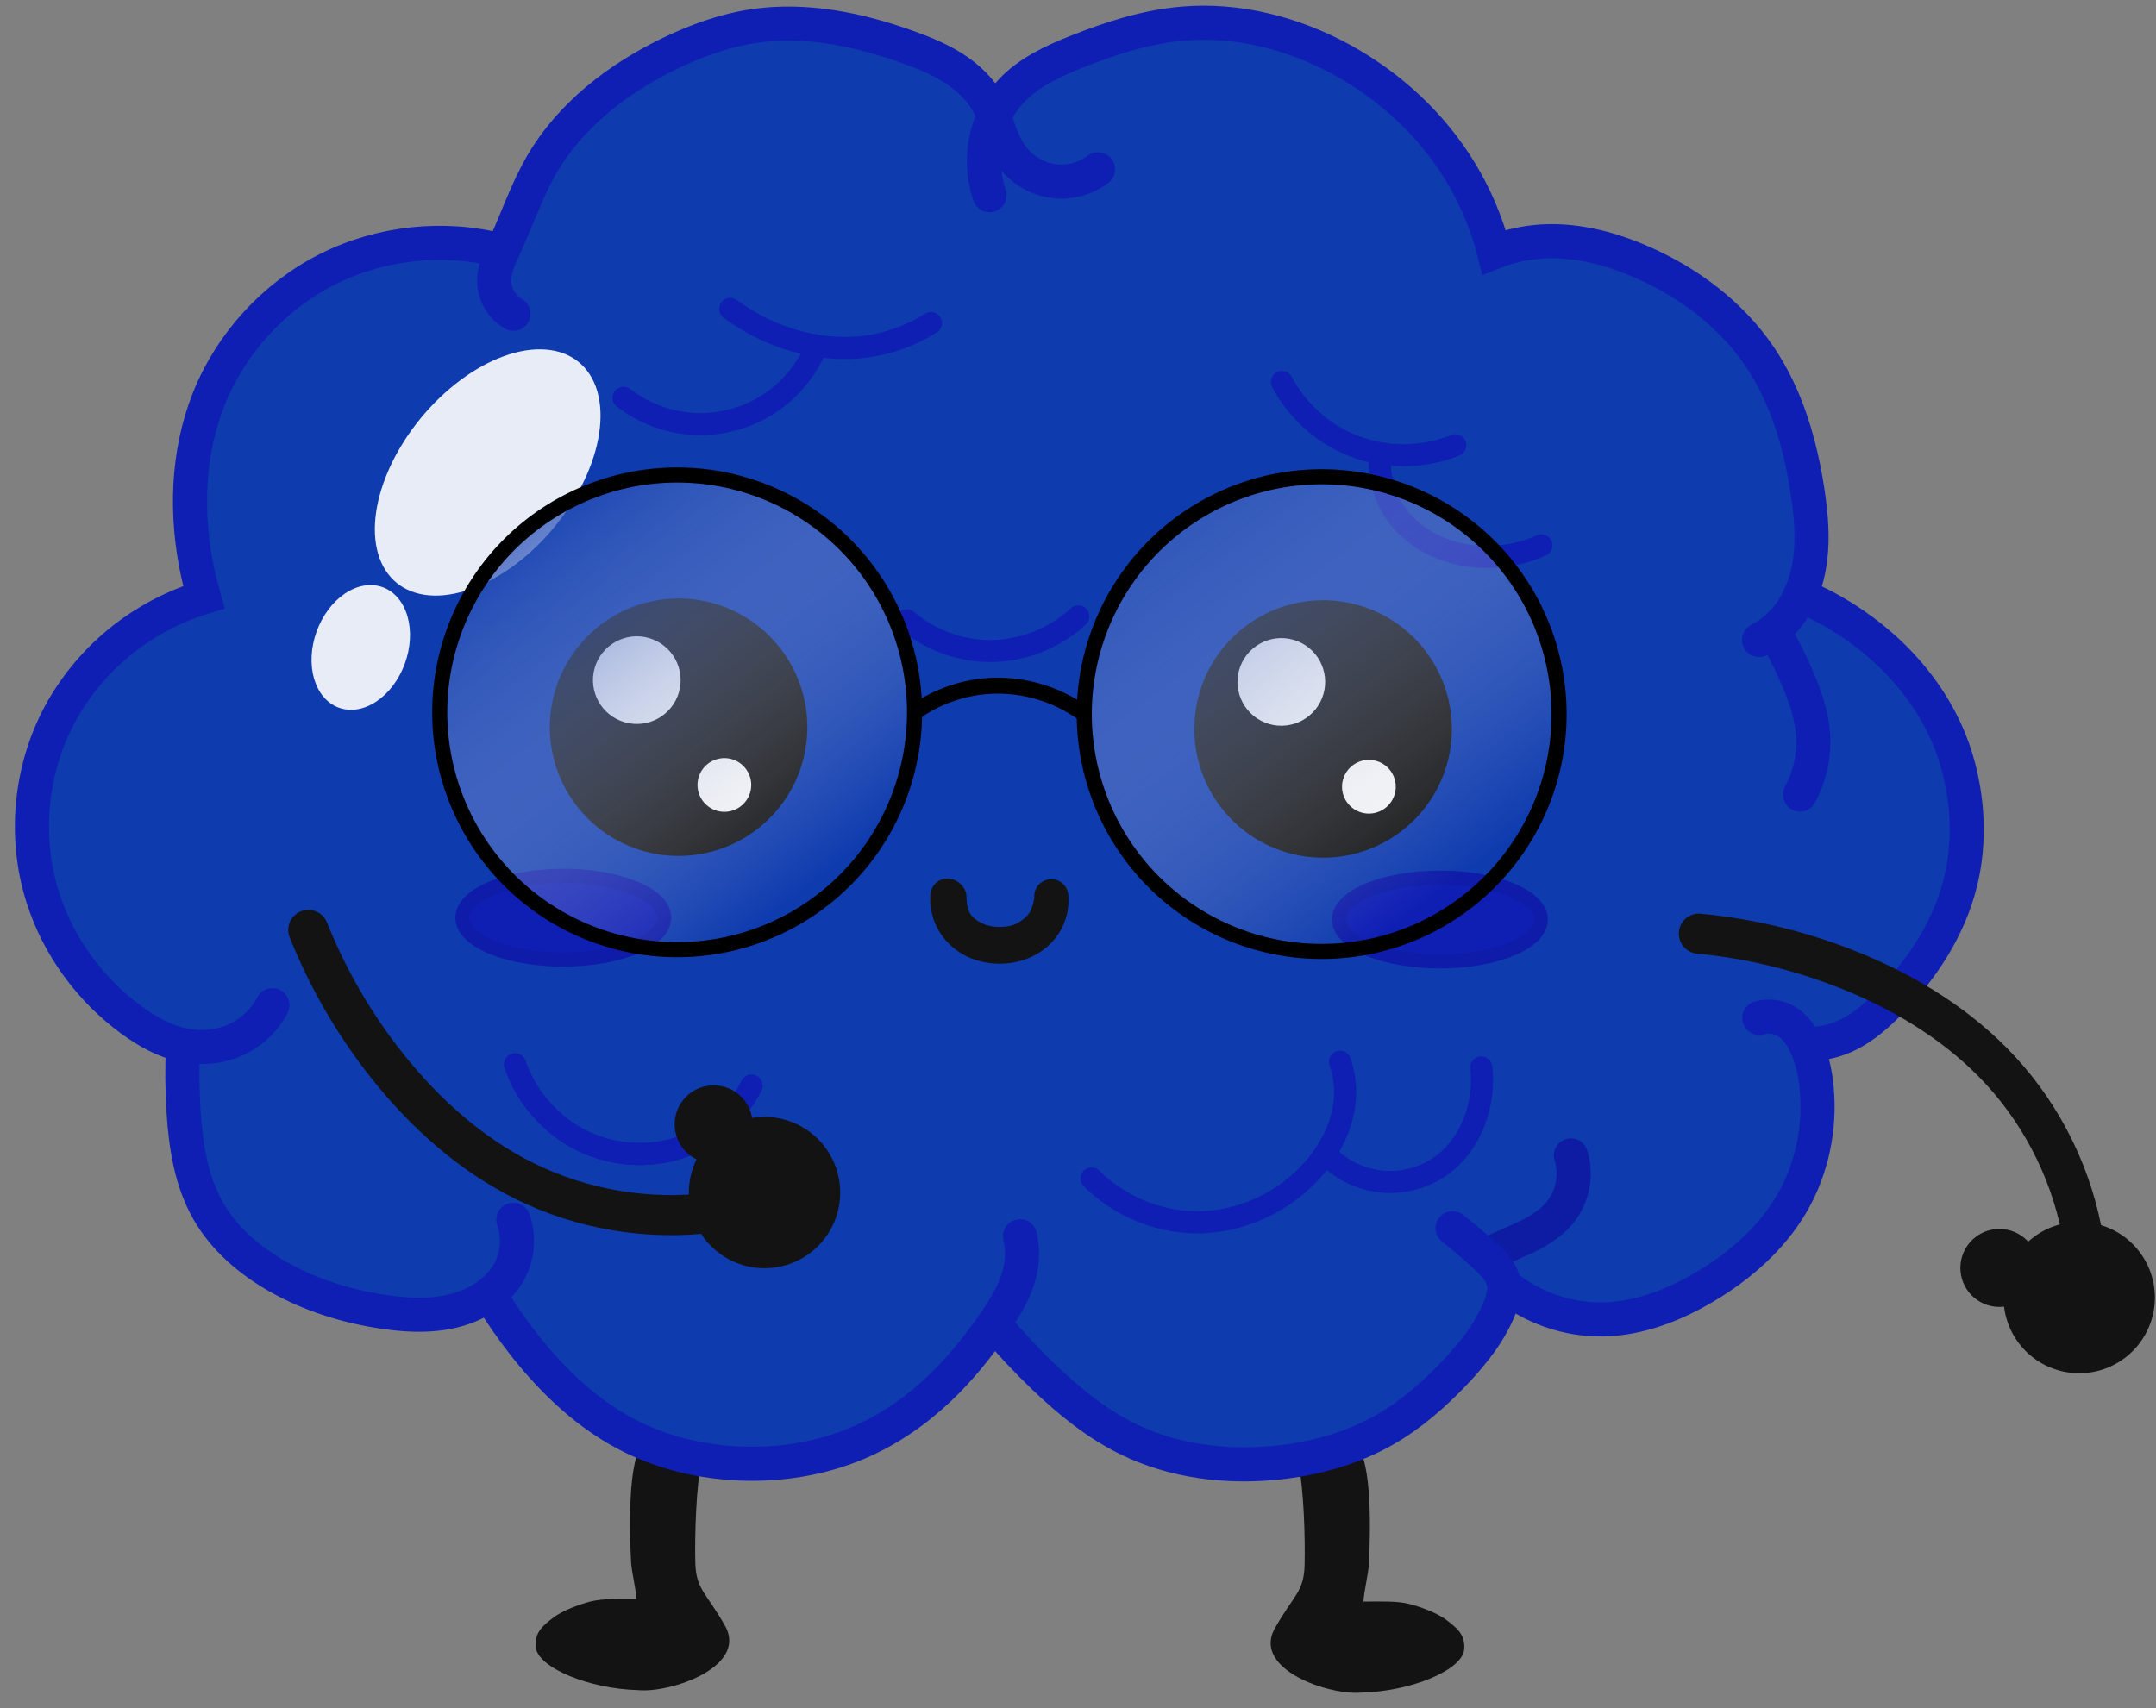 <svg width="135" height="107" viewBox="0 0 135 107" fill="none" xmlns="http://www.w3.org/2000/svg">
<rect x="0" y="0" width="135" height="107" fill="#808080" stroke="none"/>
<path d="M41.855 92.841C41.635 94.512 41.529 96.198 41.533 97.884C41.537 99.232 41.613 100.579 41.756 101.919C40.726 101.819 39.702 101.656 38.691 101.432C38.163 101.314 37.615 101.18 37.089 101.305C36.825 101.367 36.575 101.497 36.395 101.698C36.213 101.9 36.111 102.177 36.149 102.445C36.187 102.65 36.285 102.839 36.425 102.994C36.565 103.148 36.735 103.271 36.908 103.385C37.762 103.944 38.766 104.322 39.786 104.271C40.258 104.249 40.733 104.128 41.133 103.875C41.533 103.621 41.852 103.224 41.96 102.763C41.998 102.61 42.009 102.451 41.998 102.294" fill="#131313"/>
<path d="M40.336 90.351C39.279 91.214 39.414 96.01 39.519 97.89C39.557 98.442 39.829 99.602 39.852 100.154C38.709 100.146 37.747 100.115 37.018 100.294C36.425 100.439 35.25 100.838 34.628 101.327C34.063 101.77 33.452 102.203 33.546 103.16C33.671 104.446 36.885 105.779 39.962 105.853C41.987 106.045 46.727 104.423 45.448 101.916C44.243 99.744 43.582 99.591 43.538 97.875C43.497 96.285 43.576 93.026 43.951 91.407L40.336 90.351Z" fill="#131313"/>
<path d="M42.635 89.776C39.875 88.858 37.562 87.267 35.117 84.604C33.227 82.545 32.591 81.539 32.839 81C33.028 80.589 33.272 79.195 33.378 77.903C33.537 76.001 33.424 75.495 32.786 75.248C31.731 74.838 30.615 75.827 30.896 76.923C31.755 80.263 27.238 81.887 21.715 80.222C15.958 78.486 13.3 75.307 12.92 69.706C12.716 66.669 12.735 66.601 13.82 66.605C15.707 66.617 18.319 64.43 18.354 62.815C18.392 61.353 17.062 61.404 15.308 62.932C13.896 64.161 13.361 64.359 12.04 64.139C7.259 63.343 2.7 56.057 3.401 50.335C3.996 45.486 7.746 40.642 12.083 39.123C14.165 38.393 14.345 38.217 14.085 37.17C12.371 30.285 13.545 24.747 17.556 20.789C20.07 18.308 23.162 16.906 26.721 16.632C29.592 16.41 29.597 16.412 29.592 17.644C29.592 19.14 31.521 21.251 32.543 20.864C33.342 20.561 33.519 19.063 32.807 18.619C32.027 18.132 32.29 17.048 34.132 13.173C36.223 8.769 38.451 6.564 42.928 4.466C45.641 3.194 46.413 3.041 49.889 3.092C52.733 3.134 54.501 3.426 56.376 4.163C59.913 5.554 60.657 6.484 60.496 9.313C60.424 10.563 60.496 12.004 60.658 12.515C61.036 13.725 63.436 13.727 63.054 12.546C62.463 10.714 62.918 10.945 64.133 12.09C66.036 13.883 70.627 11.861 69.941 10.052C69.635 9.243 68.648 9.227 66.786 10.002C65.876 10.381 63.484 8.264 63.788 7.35C64.105 6.393 66.817 4.834 69.953 3.805C79.528 0.662 89.446 6.359 92.43 16.716C92.558 17.168 92.996 17.23 94.103 16.952C98.831 15.766 103.964 17.578 107.768 21.775C112.133 26.59 113.481 35.584 110.253 38.347C108.87 39.53 108.707 41.036 109.928 41.36C110.433 41.494 111.125 42.486 111.61 43.771C112.315 45.64 112.353 46.247 111.874 48.003C111.252 50.29 111.431 50.907 112.718 50.913C114.813 50.924 115.396 45.799 113.733 41.998C113.198 40.775 112.875 39.59 113.016 39.364C113.766 38.162 119.164 43.23 120.593 46.477C122.048 49.783 122.05 54.531 120.593 57.256C119.311 59.662 116.982 62.327 115.249 63.372C113.988 64.132 113.898 64.127 113.037 63.259C112.434 62.651 111.659 62.399 110.672 62.49C109.453 62.603 109.203 62.821 109.199 63.77C109.199 64.55 109.486 64.969 110.113 65.088C111.567 65.364 112.085 66.01 112.403 67.939C112.82 70.47 111.602 74.219 109.615 76.522C107.519 78.951 103.015 81.229 100.331 81.218C98.482 81.206 95.104 80.007 95.107 79.357C95.108 79.198 95.825 78.729 96.7 78.316C98.65 77.396 99.822 75.287 99.644 73.023C99.526 71.557 99.353 71.325 98.359 71.321C97.381 71.321 97.202 71.536 97.158 72.796C97.097 74.515 96.408 75.47 94.535 76.428C93.332 77.045 93.11 77.041 92.396 76.389C91.376 75.459 90.113 75.453 89.754 76.378C89.576 76.84 90.109 77.755 91.238 78.921L93.003 80.743L92.128 82.352C90.912 84.587 87.184 87.934 84.588 89.12C82.838 89.92 81.564 90.11 78.046 90.095C72.685 90.073 70.762 89.293 66.678 85.481C63.85 82.841 63.839 82.82 64.522 81.514C65.466 79.704 65.44 76.658 64.476 76.284C63.393 75.863 62.462 76.831 62.456 78.383C62.456 80.27 61.326 82.213 58.578 85.095C55.136 88.705 52.52 89.893 47.69 90.04C45.54 90.106 43.264 89.987 42.632 89.777L42.635 89.776ZM66.28 40.61C68.397 39.541 68.9 38.89 68.174 38.158C67.772 37.752 67.208 37.871 65.844 38.648C63.557 39.953 60.654 39.972 58.301 38.698C56.299 37.615 55.072 38.066 56.222 39.463C57.962 41.578 63.185 42.173 66.28 40.61V40.61ZM96.449 35.205C98.752 34.34 97.512 33.602 93.728 33.586C90.286 33.571 90.12 33.52 88.829 32.064C87.034 30.041 87.09 29.19 89.017 29.198C90.805 29.209 92.394 28.221 91.899 27.413C91.676 27.046 91.058 26.963 90.105 27.172C86.65 27.926 83.31 26.781 81.69 24.286C80.938 23.127 79.243 22.766 79.239 23.764C79.239 24.843 81.888 27.606 83.739 28.45C85.183 29.109 85.63 29.6 85.844 30.765C86.139 32.377 87.957 34.395 89.771 35.124C91.288 35.735 94.919 35.778 96.448 35.205L96.449 35.205ZM47.984 26.484C48.709 26.113 49.881 25.089 50.59 24.208C51.648 22.893 52.185 22.608 53.594 22.614C56.066 22.625 59.013 21.359 59.017 20.286C59.017 19.246 57.895 19.168 56.258 20.095C54.366 21.167 50.786 20.926 48.038 19.543C46.365 18.701 45.471 18.472 45.139 18.801C44.411 19.524 45.102 20.267 47.582 21.429L49.833 22.483L48.259 23.852C46.072 25.757 43.897 26.076 41.231 24.884C38.603 23.708 38.306 23.703 38.301 24.835C38.301 27.199 44.517 28.259 47.984 26.484V26.484Z" fill="#0E3BAE" stroke="#0E3BAE" stroke-width="1.851" stroke-linecap="round" stroke-linejoin="round"/>
<path d="M98.366 72.363C98.737 73.538 98.495 74.889 97.738 75.862C97.287 76.442 96.678 76.88 96.034 77.232C95.39 77.584 94.706 77.855 94.036 78.156C93.684 78.314 93.335 78.481 92.99 78.655" stroke="#0E1CA4" stroke-width="2.135" stroke-linecap="round"/>
<path d="M83.371 92.995C83.59 94.667 83.696 96.353 83.692 98.038C83.689 99.386 83.613 100.734 83.469 102.074C84.5 101.973 85.523 101.81 86.534 101.586C87.062 101.469 87.61 101.334 88.136 101.459C88.401 101.521 88.651 101.651 88.831 101.852C89.012 102.054 89.114 102.331 89.077 102.599C89.039 102.805 88.941 102.994 88.801 103.148C88.661 103.302 88.491 103.425 88.318 103.539C87.464 104.098 86.459 104.477 85.44 104.426C84.967 104.403 84.492 104.283 84.093 104.029C83.693 103.775 83.374 103.379 83.266 102.918C83.228 102.764 83.216 102.605 83.228 102.448" fill="#131313"/>
<path d="M84.89 90.506C85.947 91.369 85.812 96.165 85.707 98.045C85.669 98.597 85.397 99.757 85.374 100.309C86.517 100.301 87.479 100.27 88.208 100.449C88.801 100.595 89.976 100.993 90.598 101.482C91.163 101.926 91.774 102.358 91.68 103.316C91.555 104.601 88.341 105.934 85.264 106.008C83.239 106.2 78.499 104.578 79.778 102.071C80.983 99.899 81.644 99.746 81.688 98.03C81.729 96.44 81.65 93.181 81.275 91.562L84.89 90.506Z" fill="#131313"/>
<path d="M17.057 62.955C16.623 63.791 15.938 64.494 15.114 64.95C14.019 65.556 12.699 65.712 11.475 65.456C10.303 65.211 9.232 64.61 8.263 63.906C5.658 62.013 3.657 59.287 2.681 56.217C1.491 52.471 1.874 48.25 3.724 44.781C4.945 42.492 6.779 40.537 8.969 39.146C10.147 38.398 11.426 37.81 12.761 37.403C12.616 36.895 12.489 36.382 12.379 35.866C11.608 32.259 11.709 28.41 13.073 24.984C14.46 21.503 17.152 18.561 20.495 16.87C23.839 15.18 27.805 14.757 31.43 15.705M32.144 76.397C32.502 77.403 32.432 78.552 31.955 79.507C31.494 80.429 30.679 81.147 29.756 81.606C28.017 82.472 25.971 82.452 24.05 82.168C21.739 81.827 19.471 81.124 17.436 79.977C15.662 78.976 14.05 77.609 13.038 75.84C11.982 73.992 11.64 71.825 11.499 69.701C11.405 68.288 11.393 66.87 11.461 65.456M63.867 77.425C63.996 77.98 64.027 78.558 63.958 79.123C63.788 80.513 63.033 81.757 62.234 82.907C61.22 84.365 60.102 85.758 58.813 86.98C57.32 88.396 55.597 89.58 53.702 90.383C51.398 91.361 48.865 91.761 46.364 91.663C44.008 91.57 41.658 91.035 39.546 89.988C36.885 88.668 34.669 86.576 32.832 84.242C32.035 83.228 31.302 82.165 30.639 81.059M90.951 76.924C91.654 77.472 92.335 78.05 92.99 78.656C93.261 78.906 93.529 79.163 93.747 79.46C93.965 79.757 94.133 80.1 94.179 80.466C94.234 80.907 94.112 81.351 93.956 81.767C93.358 83.365 92.268 84.732 91.094 85.971C89.795 87.341 88.359 88.599 86.721 89.538C84.632 90.734 82.256 91.382 79.859 91.617C76.742 91.922 73.514 91.525 70.695 90.16C68.709 89.2 66.973 87.789 65.379 86.265C64.27 85.204 63.219 84.083 62.234 82.907M110.158 63.753C110.708 63.595 111.321 63.667 111.819 63.95C112.372 64.263 112.76 64.805 113.038 65.376C113.462 66.246 113.666 67.209 113.755 68.172C113.986 70.66 113.454 73.223 112.195 75.381C110.919 77.568 108.947 79.289 106.77 80.583C104.821 81.741 102.634 82.597 100.367 82.635C98.135 82.674 95.898 81.889 94.179 80.466M112.709 37.276C113.923 37.786 115.084 38.423 116.166 39.175C117.51 40.108 118.734 41.22 119.768 42.489C120.843 43.808 121.713 45.298 122.283 46.901C122.551 47.653 122.752 48.429 122.895 49.215C123.259 51.212 123.242 53.288 122.755 55.259C122.052 58.111 120.392 60.66 118.344 62.765C117.402 63.733 116.34 64.638 115.065 65.082C114.416 65.308 113.724 65.408 113.038 65.376M111.051 39.496C111.575 40.405 112.05 41.343 112.472 42.304C113.013 43.536 113.472 44.831 113.536 46.175C113.594 47.416 113.305 48.671 112.709 49.761M61.961 12.221C61.622 11.23 61.523 10.158 61.678 9.122C61.865 7.861 62.431 6.657 63.298 5.723C64.406 4.531 65.935 3.828 67.448 3.227C69.571 2.384 71.772 1.677 74.047 1.48C77.517 1.178 81.035 2.094 84.084 3.778C87.061 5.422 89.639 7.81 91.413 10.712C92.375 12.285 93.1 14.003 93.556 15.79C94.376 15.465 95.24 15.252 96.117 15.159C98.403 14.918 100.711 15.497 102.816 16.419C105.72 17.692 108.362 19.663 110.149 22.283C111.879 24.817 112.747 27.85 113.197 30.885C113.4 32.257 113.523 33.654 113.347 35.029C113.172 36.404 112.678 37.767 111.766 38.811C111.312 39.332 110.759 39.766 110.146 40.085M32.152 19.655C31.801 19.455 31.501 19.165 31.291 18.819C31.081 18.474 30.961 18.074 30.946 17.67C30.93 17.262 31.019 16.857 31.153 16.471C31.287 16.086 31.465 15.718 31.635 15.347C32.406 13.658 33.003 11.883 33.938 10.279C35.743 7.184 38.719 4.907 41.945 3.347C43.592 2.551 45.331 1.918 47.139 1.642C50.425 1.142 53.791 1.841 56.916 2.973C57.892 3.326 58.859 3.724 59.732 4.286C60.604 4.848 61.384 5.583 61.879 6.495C62.411 7.475 62.599 8.623 63.201 9.563C63.545 10.101 64.021 10.556 64.578 10.873C65.134 11.188 65.769 11.365 66.409 11.375C67.247 11.388 68.087 11.112 68.753 10.604" stroke="#0F1FB4" stroke-width="2.135" stroke-linecap="round"/>
<path d="M39.044 24.913C40.318 25.903 41.903 26.485 43.515 26.556C45.12 26.627 46.743 26.191 48.096 25.325C49.449 24.459 50.526 23.168 51.134 21.681" stroke="#0F1EB3" stroke-width="1.38" stroke-linecap="round"/>
<path d="M45.726 19.344C46.927 20.24 48.291 20.918 49.73 21.334C51.059 21.717 52.456 21.878 53.833 21.752C55.41 21.607 56.951 21.082 58.288 20.233" stroke="#0F1EB3" stroke-width="1.38" stroke-linecap="round"/>
<path d="M80.269 23.922C81.224 25.735 82.848 27.186 84.758 27.93C86.782 28.72 89.108 28.703 91.121 27.886" stroke="#0F1EB3" stroke-width="1.38" stroke-linecap="round"/>
<path d="M86.428 28.435C86.296 29.744 86.651 31.098 87.408 32.175C88.419 33.613 90.096 34.504 91.832 34.783C93.409 35.037 95.059 34.816 96.513 34.157" stroke="#0F1EB3" stroke-width="1.38" stroke-linecap="round"/>
<path d="M56.779 38.848C58.174 40.036 59.983 40.728 61.815 40.772C63.901 40.823 65.996 40.026 67.52 38.602" stroke="#0F1EB3" stroke-width="1.38" stroke-linecap="round"/>
<path d="M44.779 37.814C46.824 38.42 48.547 39.812 49.568 41.685C50.59 43.558 50.827 45.76 50.228 47.808C49.629 49.856 48.243 51.583 46.373 52.611C44.504 53.639 42.303 53.883 40.253 53.291C38.203 52.7 36.471 51.319 35.437 49.453C34.403 47.587 34.151 45.386 34.736 43.334C35.321 41.283 36.695 39.546 38.558 38.506C40.421 37.465 42.62 37.206 44.674 37.784" fill="#131313"/>
<path opacity="0.96" d="M40.653 39.965C41.349 40.171 41.936 40.645 42.283 41.283C42.631 41.92 42.712 42.67 42.508 43.367C42.304 44.065 41.832 44.653 41.196 45.003C40.559 45.353 39.81 45.436 39.112 45.234C38.414 45.033 37.824 44.563 37.472 43.927C37.12 43.292 37.034 42.543 37.233 41.844C37.432 41.145 37.9 40.554 38.535 40.2C39.169 39.846 39.918 39.757 40.617 39.954" fill="white"/>
<path opacity="0.96" d="M45.835 47.55C46.262 47.676 46.621 47.967 46.834 48.358C47.048 48.748 47.097 49.208 46.972 49.636C46.847 50.063 46.558 50.423 46.168 50.638C45.777 50.852 45.318 50.903 44.89 50.78C44.462 50.656 44.101 50.368 43.885 49.979C43.669 49.589 43.617 49.13 43.739 48.702C43.861 48.274 44.148 47.911 44.536 47.694C44.925 47.477 45.384 47.423 45.813 47.543" fill="white"/>
<path d="M62.787 60.353C62.107 60.38 61.411 60.273 60.757 59.999C60.101 59.724 59.509 59.287 59.059 58.7C58.468 57.929 58.185 56.973 58.262 56.005C58.307 55.419 58.819 54.98 59.406 55.023C59.992 55.069 60.558 55.626 60.514 56.213C60.552 57.2 60.843 57.52 61.586 57.871C61.922 58.012 62.309 58.072 62.7 58.056C63.075 58.041 63.446 57.97 63.741 57.797C64.489 57.359 64.636 56.965 64.766 56.234C64.709 55.647 65.14 55.124 65.726 55.068C66.315 55.011 66.839 55.444 66.892 56.035C66.975 56.917 66.748 57.797 66.25 58.53C65.851 59.118 65.308 59.569 64.7 59.873C64.094 60.176 63.434 60.326 62.788 60.353L62.787 60.353Z" fill="#131313"/>
<path d="M37.062 54.963C38.665 55.16 40.014 55.613 40.814 56.221C41.614 56.83 41.799 57.546 41.331 58.211C40.861 58.877 39.776 59.438 38.312 59.772C36.847 60.106 35.123 60.186 33.518 59.993C31.912 59.801 30.556 59.352 29.746 58.746C28.936 58.139 28.739 57.424 29.197 56.757C29.655 56.091 30.732 55.526 32.191 55.188C33.65 54.85 35.372 54.766 36.981 54.953" fill="#0F1FB4"/>
<path d="M37.062 54.963C38.665 55.16 40.014 55.613 40.814 56.221C41.614 56.83 41.799 57.546 41.331 58.211C40.861 58.877 39.776 59.438 38.312 59.772C36.847 60.106 35.123 60.186 33.518 59.993C31.912 59.801 30.556 59.352 29.746 58.746C28.936 58.139 28.739 57.424 29.197 56.757C29.655 56.091 30.732 55.526 32.191 55.188C33.65 54.85 35.372 54.766 36.981 54.953" stroke="#0E1CA9" stroke-width="0.888" stroke-linecap="round" stroke-linejoin="round"/>
<path d="M91.953 55.078C93.555 55.274 94.904 55.727 95.704 56.336C96.504 56.944 96.69 57.66 96.221 58.326C95.752 58.991 94.666 59.553 93.202 59.887C91.737 60.221 90.013 60.3 88.408 60.108C86.803 59.915 85.446 59.467 84.636 58.86C83.826 58.254 83.629 57.539 84.087 56.872C84.545 56.205 85.622 55.641 87.081 55.302C88.54 54.964 90.262 54.88 91.871 55.068" fill="#0F1FB4"/>
<path d="M91.953 55.078C93.555 55.274 94.904 55.727 95.704 56.336C96.504 56.944 96.69 57.66 96.221 58.326C95.752 58.991 94.666 59.553 93.202 59.887C91.737 60.221 90.013 60.3 88.408 60.108C86.803 59.915 85.446 59.467 84.636 58.86C83.826 58.254 83.629 57.539 84.087 56.872C84.545 56.205 85.622 55.641 87.081 55.302C88.54 54.964 90.262 54.88 91.871 55.068" stroke="#0E1CA9" stroke-width="0.888" stroke-linecap="round" stroke-linejoin="round"/>
<path d="M85.136 37.925C87.182 38.531 88.904 39.923 89.926 41.797C90.947 43.67 91.184 45.871 90.586 47.919C89.987 49.967 88.601 51.694 86.731 52.722C84.861 53.75 82.66 53.995 80.61 53.403C78.56 52.811 76.829 51.431 75.794 49.564C74.76 47.698 74.508 45.498 75.093 43.446C75.678 41.394 77.053 39.658 78.915 38.617C80.778 37.577 82.978 37.317 85.031 37.895" fill="#131313"/>
<path opacity="0.96" d="M81.01 40.076C81.707 40.282 82.294 40.756 82.641 41.394C82.989 42.032 83.07 42.781 82.866 43.479C82.662 44.176 82.19 44.764 81.553 45.114C80.917 45.464 80.168 45.547 79.469 45.346C78.772 45.144 78.182 44.674 77.83 44.039C77.478 43.403 77.392 42.654 77.591 41.956C77.79 41.257 78.258 40.666 78.892 40.311C79.527 39.957 80.276 39.869 80.975 40.066" fill="white"/>
<path opacity="0.96" d="M86.193 47.661C86.62 47.788 86.979 48.078 87.192 48.469C87.406 48.86 87.455 49.319 87.33 49.747C87.205 50.174 86.916 50.535 86.525 50.749C86.135 50.964 85.676 51.015 85.248 50.891C84.82 50.768 84.459 50.48 84.243 50.09C84.027 49.701 83.975 49.241 84.097 48.813C84.219 48.385 84.506 48.023 84.894 47.805C85.283 47.588 85.742 47.534 86.171 47.655" fill="white"/>
<path d="M106.377 58.476C109.679 58.792 112.934 59.594 116.003 60.85C119.473 62.27 122.738 64.296 125.277 67.055C128.008 70.021 129.84 73.805 130.472 77.787" stroke="#131313" stroke-width="2.513" stroke-linecap="round"/>
<path d="M124.499 77.069C123.879 77.253 123.357 77.675 123.048 78.242C122.738 78.81 122.666 79.477 122.848 80.097C123.029 80.718 123.449 81.241 124.015 81.552C124.582 81.864 125.249 81.938 125.87 81.759C126.491 81.579 127.016 81.161 127.329 80.596C127.642 80.03 127.719 79.364 127.541 78.742C127.364 78.12 126.948 77.594 126.384 77.279C125.819 76.964 125.153 76.885 124.531 77.06M128.845 76.724C127.643 77.08 126.63 77.898 126.03 78.999C125.429 80.1 125.29 81.394 125.642 82.598C125.994 83.802 126.809 84.817 127.908 85.421C129.007 86.025 130.3 86.169 131.505 85.821C132.71 85.473 133.728 84.662 134.335 83.565C134.943 82.468 135.091 81.175 134.747 79.969C134.404 78.763 133.596 77.742 132.501 77.131C131.406 76.519 130.114 76.367 128.906 76.707" fill="#131313"/>
<g style="mix-blend-mode:color-dodge" opacity="0.9">
<path d="M37.32 24.258C37.844 25.732 37.635 27.706 36.739 29.747C35.843 31.788 34.334 33.729 32.54 35.145C30.747 36.562 28.817 37.337 27.173 37.303C25.528 37.268 24.304 36.426 23.767 34.961C23.231 33.496 23.427 31.527 24.312 29.486C25.196 27.445 26.698 25.498 28.488 24.072C30.277 22.646 32.209 21.857 33.859 21.878C35.509 21.898 36.744 22.727 37.292 24.183" fill="white"/>
</g>
<g style="mix-blend-mode:color-dodge" opacity="0.9">
<path d="M24.491 37.058C25.133 37.521 25.55 38.331 25.65 39.311C25.75 40.291 25.525 41.362 25.024 42.287C24.523 43.213 23.787 43.919 22.977 44.25C22.168 44.581 21.35 44.51 20.704 44.054C20.058 43.597 19.637 42.792 19.531 41.814C19.426 40.836 19.645 39.765 20.142 38.837C20.639 37.908 21.372 37.197 22.181 36.859C22.989 36.521 23.808 36.584 24.458 37.035" fill="white"/>
</g>
<path d="M32.251 66.664C32.957 68.741 34.521 70.511 36.495 71.468C38.619 72.498 41.203 72.559 43.349 71.576C44.941 70.847 46.272 69.563 47.059 67.999" stroke="#0F1EB3" stroke-width="1.38" stroke-linecap="round"/>
<path d="M68.349 73.806C70.043 75.504 72.412 76.511 74.81 76.553C77.684 76.604 80.535 75.257 82.377 73.052C83.47 71.743 84.229 70.1 84.228 68.396C84.227 67.751 84.118 67.107 83.906 66.498" stroke="#0F1EB3" stroke-width="1.38" stroke-linecap="round"/>
<path d="M82.981 72.252C83.913 73.255 85.226 73.894 86.591 74.01C87.99 74.129 89.431 73.692 90.517 72.802C91.328 72.136 91.932 71.237 92.311 70.259C92.729 69.181 92.882 68.001 92.751 66.853" stroke="#0F1EB3" stroke-width="1.38" stroke-linecap="round"/>
<path d="M32.25 66.665C32.956 68.741 34.52 70.511 36.494 71.468C38.618 72.498 41.202 72.56 43.348 71.576C44.94 70.847 46.271 69.564 47.058 67.999" stroke="#0F1EB3" stroke-width="1.38" stroke-linecap="round"/>
<path d="M86.978 30.471C90.75 31.588 93.925 34.154 95.809 37.608C97.692 41.062 98.13 45.122 97.026 48.897C95.922 52.673 93.366 55.858 89.918 57.752C86.471 59.648 82.413 60.099 78.633 59.007C74.854 57.916 71.661 55.371 69.754 51.93C67.848 48.489 67.383 44.432 68.461 40.649C69.54 36.866 72.074 33.665 75.509 31.746C78.943 29.828 82.998 29.35 86.785 30.415" fill="url(#paint0_linear_101_1363)"/>
<path d="M86.978 30.471C90.75 31.588 93.925 34.154 95.809 37.608C97.692 41.062 98.13 45.122 97.026 48.897C95.922 52.673 93.366 55.858 89.918 57.752C86.471 59.648 82.413 60.099 78.633 59.007C74.854 57.916 71.661 55.371 69.754 51.93C67.848 48.489 67.383 44.432 68.461 40.649C69.54 36.866 72.074 33.665 75.509 31.746C78.943 29.828 82.998 29.35 86.785 30.415" stroke="black" stroke-width="0.945" stroke-linecap="round" stroke-linejoin="round"/>
<path d="M46.62 30.361C50.392 31.478 53.568 34.044 55.451 37.498C57.335 40.952 57.772 45.011 56.668 48.787C55.564 52.563 53.008 55.747 49.561 57.642C46.113 59.537 42.055 59.988 38.276 58.897C34.496 57.806 31.303 55.261 29.397 51.82C27.49 48.379 27.025 44.322 28.104 40.539C29.183 36.756 31.717 33.554 35.151 31.636C38.586 29.718 42.641 29.239 46.428 30.305" fill="url(#paint1_linear_101_1363)"/>
<path d="M46.62 30.361C50.392 31.478 53.568 34.044 55.451 37.498C57.335 40.952 57.772 45.011 56.668 48.787C55.564 52.563 53.008 55.747 49.561 57.642C46.113 59.537 42.055 59.988 38.276 58.897C34.496 57.806 31.303 55.261 29.397 51.82C27.49 48.379 27.025 44.322 28.104 40.539C29.183 36.756 31.717 33.554 35.151 31.636C38.586 29.718 42.641 29.239 46.428 30.305" stroke="black" stroke-width="0.945" stroke-linecap="round" stroke-linejoin="round"/>
<path d="M57.266 44.614C58.48 43.75 59.911 43.193 61.39 43.009C63.669 42.726 66.049 43.354 67.892 44.725" stroke="black" stroke-width="1"/>
<path d="M19.306 58.243C20.538 61.323 22.223 64.222 24.291 66.815C26.628 69.746 29.49 72.31 32.85 73.972C36.465 75.76 40.611 76.454 44.61 75.942" stroke="#131313" stroke-width="2.513" stroke-linecap="round"/>
<path d="M42.243 70.41C42.245 69.763 42.503 69.144 42.961 68.687C43.418 68.231 44.038 67.974 44.685 67.974C45.331 67.974 45.952 68.23 46.41 68.686C46.868 69.142 47.126 69.762 47.128 70.408C47.131 71.055 46.877 71.676 46.422 72.135C45.968 72.595 45.349 72.855 44.703 72.86C44.056 72.864 43.435 72.612 42.974 72.159C42.513 71.706 42.25 71.089 42.243 70.443M43.133 74.678C43.137 73.424 43.638 72.222 44.525 71.337C45.413 70.451 46.616 69.954 47.87 69.954C49.124 69.953 50.327 70.45 51.215 71.335C52.104 72.22 52.606 73.421 52.61 74.675C52.615 75.929 52.122 77.133 51.24 78.025C50.358 78.916 49.159 79.422 47.905 79.431C46.651 79.44 45.445 78.951 44.55 78.072C43.656 77.193 43.146 75.996 43.133 74.742" fill="#131313"/>
<defs>
<linearGradient id="paint0_linear_101_1363" x1="68.734" y1="26.044" x2="90.792" y2="55.339" gradientUnits="userSpaceOnUse">
<stop stop-color="#0E3BAE" stop-opacity="0.8"/>
<stop offset="1" stop-color="white" stop-opacity="0"/>
</linearGradient>
<linearGradient id="paint1_linear_101_1363" x1="31.417" y1="30.659" x2="50.494" y2="55.573" gradientUnits="userSpaceOnUse">
<stop stop-color="#0E3BAE" stop-opacity="0.8"/>
<stop offset="1" stop-color="white" stop-opacity="0"/>
</linearGradient>
</defs>
</svg>
